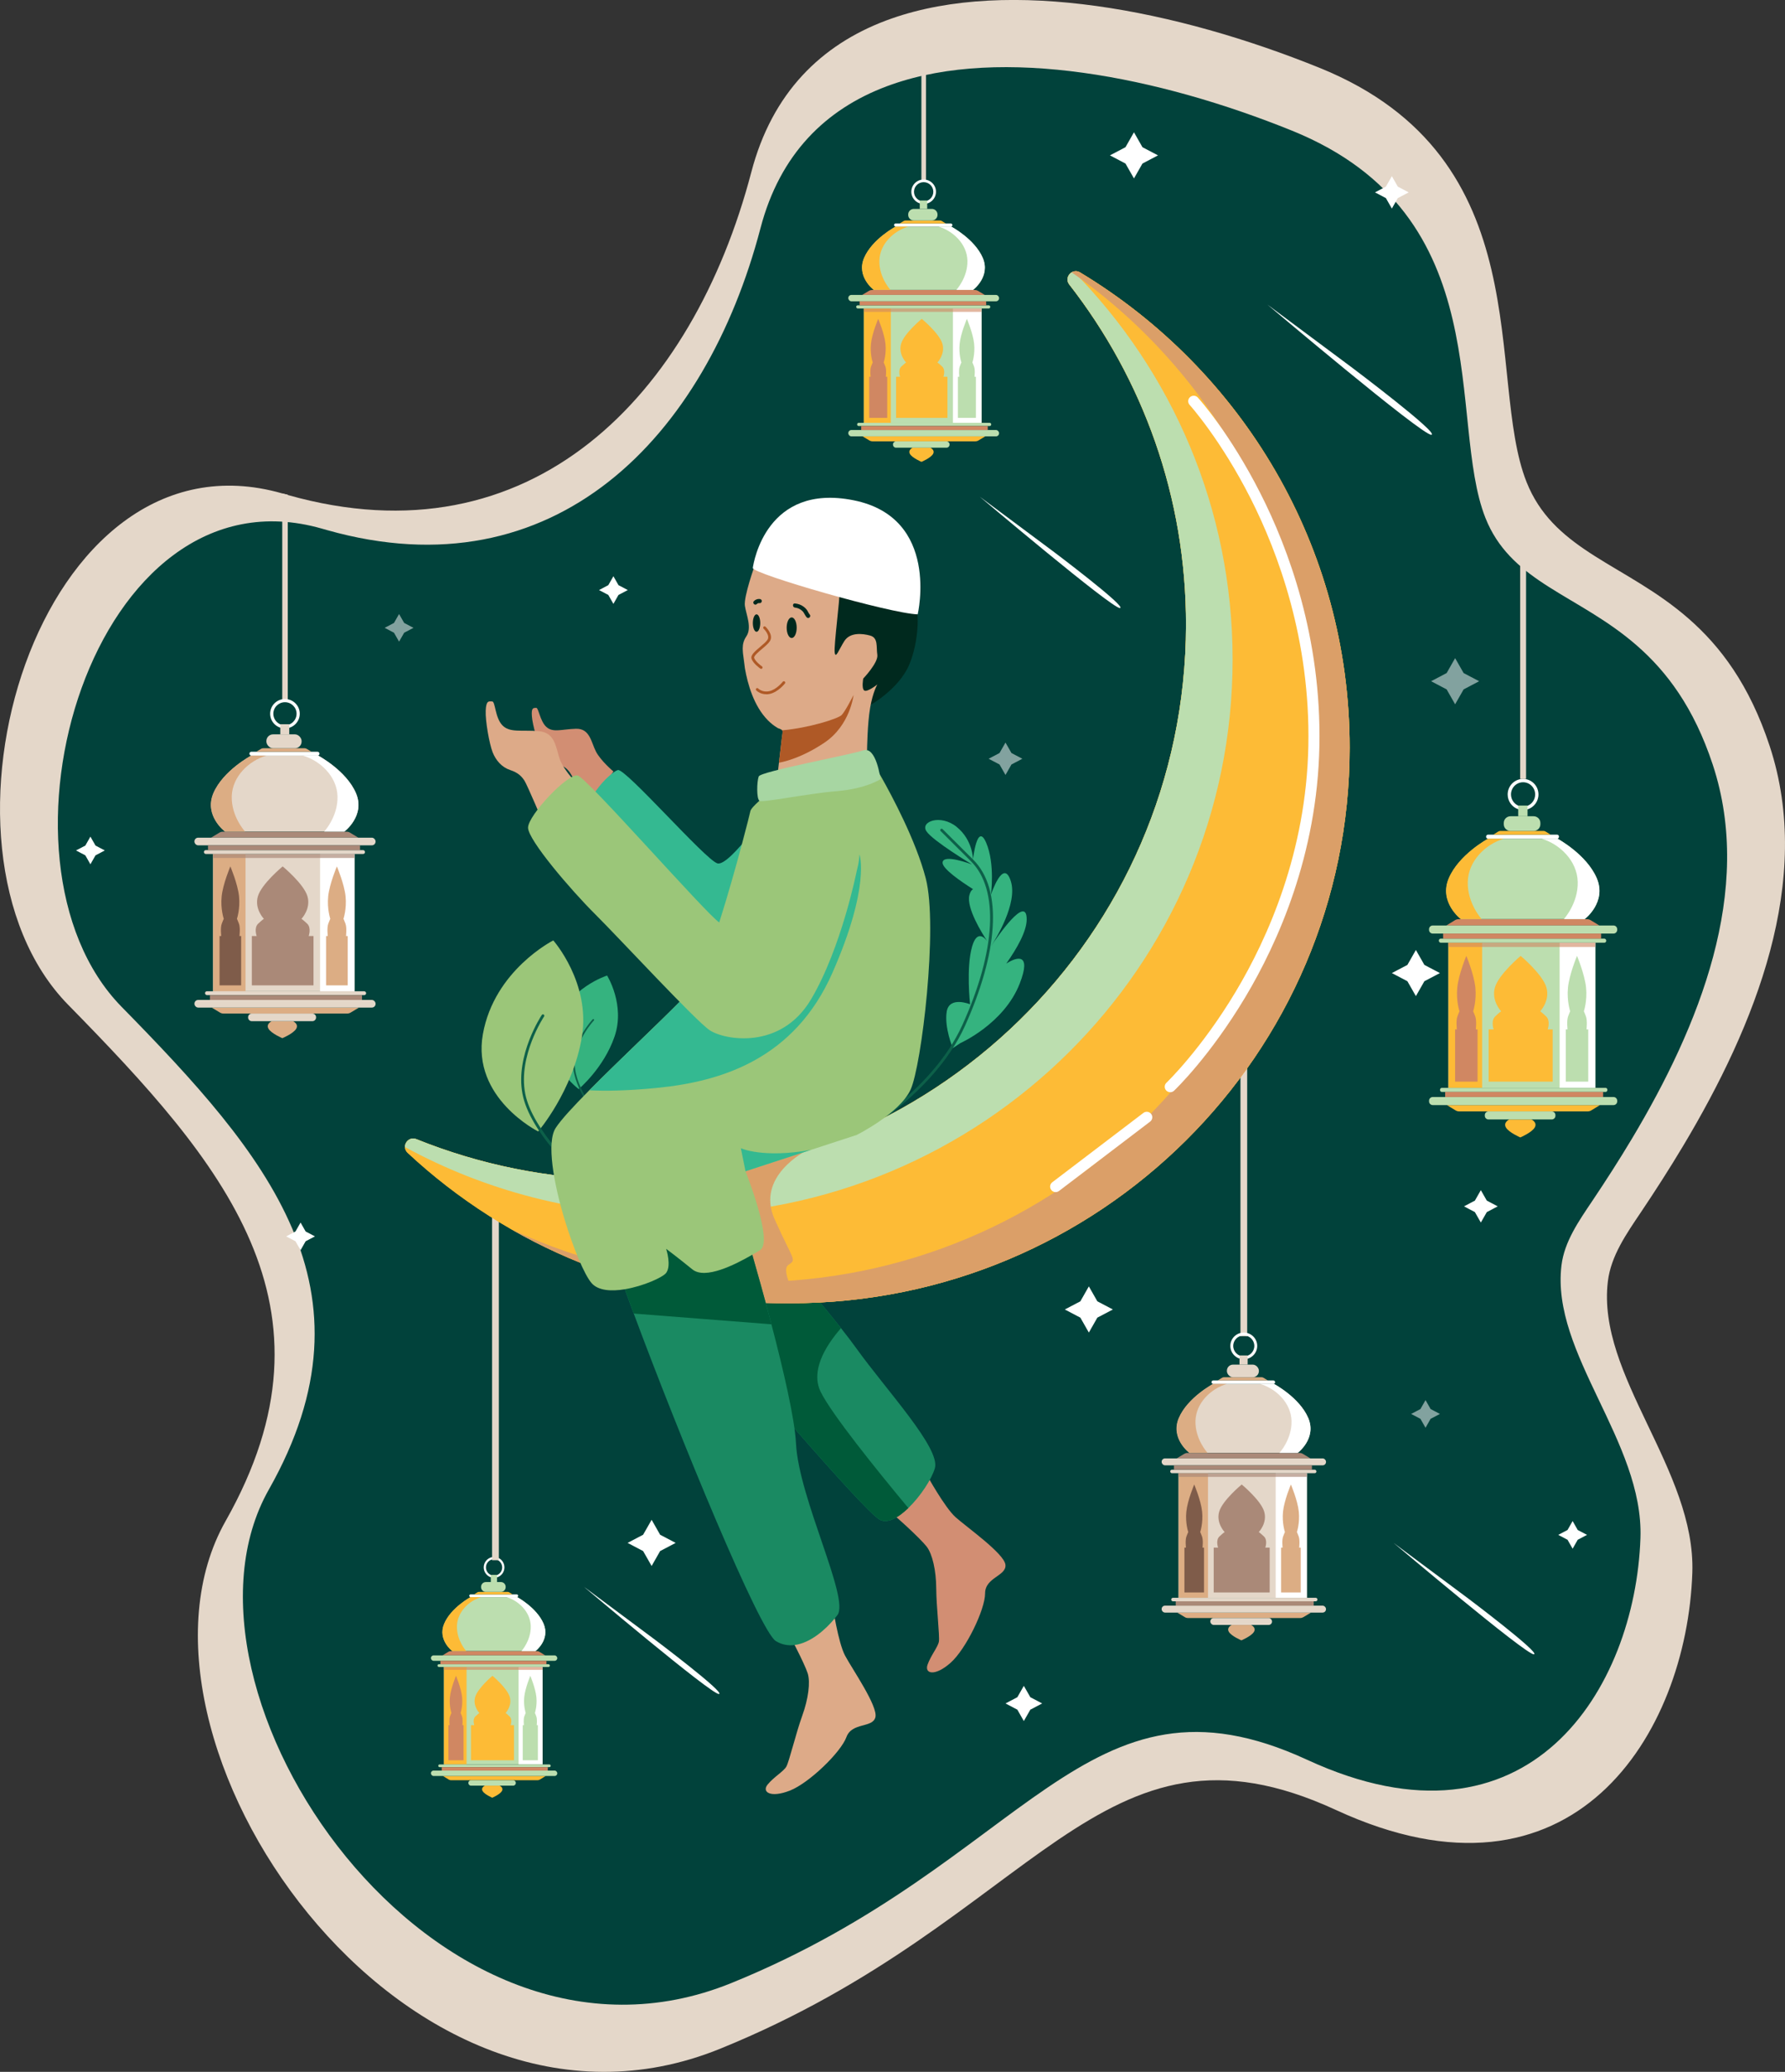 <?xml version="1.0" encoding="UTF-8"?>
<svg id="Layer_2" data-name="Layer 2" xmlns="http://www.w3.org/2000/svg" viewBox="0 0 805.13 934.21">
  <rect x="0" y="0" width="805.13" height="934.21" fill="#333333" stroke="none"/>
  <defs>
    <style>
      .cls-1 {
        fill: #da8;
      }

      .cls-1, .cls-2, .cls-3, .cls-4, .cls-5, .cls-6, .cls-7, .cls-8, .cls-9, .cls-10, .cls-11, .cls-12, .cls-13, .cls-14, .cls-15, .cls-16, .cls-17, .cls-18, .cls-19, .cls-20, .cls-21, .cls-22, .cls-23, .cls-24 {
        stroke-width: 0px;
      }

      .cls-2 {
        fill: #e4d7c9;
      }

      .cls-3 {
        opacity: .68;
      }

      .cls-3, .cls-13 {
        fill: #aa8978;
      }

      .cls-4 {
        fill: #db9f68;
      }

      .cls-5 {
        fill: #010101;
      }

      .cls-6 {
        fill: #9bc679;
      }

      .cls-7 {
        fill: #7f5c4a;
      }

      .cls-8 {
        fill: #af5926;
      }

      .cls-9 {
        fill: #34b991;
      }

      .cls-10 {
        fill: #00291e;
      }

      .cls-11 {
        fill: #01423b;
      }

      .cls-12 {
        fill: #d08762;
      }

      .cls-14 {
        fill: #fdbb36;
      }

      .cls-15 {
        fill: #005a39;
      }

      .cls-16 {
        fill: #dcad84;
      }

      .cls-17, .cls-23 {
        fill: #fff;
      }

      .cls-18 {
        fill: #0d6049;
      }

      .cls-19 {
        fill: #35b37f;
      }

      .cls-20 {
        fill: #bcdeaf;
      }

      .cls-21 {
        fill: #d28e73;
      }

      .cls-22 {
        fill: #1a8a62;
      }

      .cls-23 {
        opacity: .51;
      }

      .cls-24 {
        fill: #a7d6a2;
      }

      .cls-25 {
        opacity: .61;
      }
    </style>
  </defs>
  <g id="Layer_1-2" data-name="Layer 1">
    <g>
      <path class="cls-2" d="M30.74,453.06c69.77,71.13,125.84,135.91,71.02,232.79-54.82,96.89,79.91,296.06,223.1,237.92,143.19-58.14,170.6-157.11,277.75-107.63,107.15,49.48,158.23-34.5,160.72-106.95,1.59-46.47-43.22-88.88-38.1-131.39,1.38-11.53,8.4-21.51,14.89-31.17,6.41-9.54,12.9-19.63,19.18-30.13,32.33-54.12,58.91-119.48,38.91-180.14-18.28-55.41-52.61-68.92-79.01-85.71-.84-.53-1.67-1.07-2.49-1.61-12.1-7.98-22.31-16.99-28.14-31.66-18.69-47.01,7.56-145.98-93.4-186.8-64.26-25.98-139.76-40.94-193.03-22.22-.83.29-1.67.59-2.49.9-29.19,10.99-51.36,32.47-60.76,68.33-26.44,100.87-99.26,176.69-209.1,145.6-.62-.17-1.25-.35-1.88-.54-.21-.06-.41-.12-.61-.17C16.83,190.89-38.9,382.06,30.74,453.06Z"/>
      <path class="cls-11" d="M54.84,453.97c65.25,66.52,117.68,127.1,66.41,217.7-51.27,90.61,74.73,276.87,208.64,222.49,133.91-54.37,159.54-146.93,259.74-100.65,100.2,46.28,147.97-32.26,150.3-100.01,1.49-43.46-40.42-83.12-35.63-122.87,1.29-10.78,7.86-20.11,13.93-29.15,5.99-8.93,12.06-18.35,17.94-28.18,30.24-50.61,55.09-111.74,36.39-168.46-17.09-51.82-49.2-64.46-73.89-80.16-.79-.5-1.56-1-2.33-1.5-11.32-7.46-20.86-15.88-26.31-29.6-17.48-43.96,7.07-136.51-87.34-174.69-60.09-24.3-130.71-38.29-180.51-20.78-.78.27-1.56.56-2.33.84-27.3,10.27-48.03,30.36-56.82,63.9-24.72,94.33-92.83,165.23-195.54,136.16-.58-.16-1.17-.33-1.76-.5-.19-.06-.38-.11-.57-.16C41.83,208.79-10.29,387.57,54.84,453.97Z"/>
      <g>
        <path class="cls-2" d="M559.51,443.92v158.57h3.04v-157.6c-.76-.24-1.53-.48-2.29-.73-.25-.08-.5-.16-.74-.24Z"/>
        <g>
          <rect class="cls-2" x="531.59" y="664.26" width="57.88" height="56.19" transform="translate(1121.07 1384.72) rotate(180)"/>
          <rect class="cls-17" x="575.4" y="664.26" width="14.07" height="56.19" transform="translate(1164.87 1384.72) rotate(180)"/>
          <rect class="cls-16" x="531.59" y="664.26" width="13.28" height="56.19"/>
          <path class="cls-17" d="M561.01,600.86c3.35,0,6.06,2.69,6.06,6.02s-2.71,6.02-6.06,6.02-6.06-2.69-6.06-6.02,2.71-6.02,6.06-6.02ZM561.01,611.6c2.63,0,4.76-2.11,4.76-4.72s-2.13-4.72-4.76-4.72-4.76,2.11-4.76,4.72,2.13,4.72,4.76,4.72Z"/>
          <path class="cls-2" d="M536.55,655.11h48.76s8.72-6.49,4.76-15.75-15.46-15.35-15.46-15.35h-27.35s-11.5,6.1-15.46,15.35,4.76,15.75,4.76,15.75Z"/>
          <rect class="cls-17" x="546.46" y="622.44" width="28.68" height="1.57" rx=".76" ry=".76" transform="translate(1121.6 1246.46) rotate(-180)"/>
          <rect class="cls-2" x="527.83" y="662.69" width="65.94" height="1.57" rx=".76" ry=".76" transform="translate(1121.6 1326.96) rotate(180)"/>
          <path class="cls-16" d="M551.25,621.23c.25-.15.53-.23.82-.23h16.98c.29,0,.57.08.82.23l2.02,1.22h-22.66l2.02-1.22Z"/>
          <path class="cls-13" d="M534.17,655.54c.42-.25.9-.39,1.39-.39h50.69c.49,0,.97.13,1.39.39l3.41,2.05h-60.3l3.41-2.05Z"/>
          <rect class="cls-2" x="553.4" y="615.31" width="14.42" height="5.69" rx="2.75" ry="2.75" transform="translate(1121.22 1236.31) rotate(180)"/>
          <rect class="cls-2" x="559.1" y="611.17" width="3.67" height="4.13" transform="translate(1121.86 1226.48) rotate(180)"/>
          <path class="cls-17" d="M577.09,655.11h8.23s8.72-6.49,4.76-15.75-15.46-15.35-15.46-15.35h-6.24c7.04,2.07,13.97,8.46,14.17,16.73.2,8.27-5.45,14.37-5.45,14.37Z"/>
          <path class="cls-16" d="M544.68,655.11h-8.23s-8.72-6.49-4.76-15.75c3.96-9.25,15.46-15.35,15.46-15.35h6.24c-7.04,2.07-13.97,8.46-14.17,16.73-.2,8.27,5.45,14.37,5.45,14.37Z"/>
          <rect class="cls-2" x="523.96" y="657.6" width="74.13" height="3.12" rx="1.51" ry="1.51" transform="translate(1122.06 1318.32) rotate(180)"/>
          <path class="cls-13" d="M572.69,718.04h-25.24v-20.21h1.97s-1.2-3.35.63-5.05c1.83-1.71,2.32-1.97,2.32-1.97,0,0-3.94-4.07-2.46-9.18s10.16-12.27,10.16-12.27c0,0,8.68,7.15,10.16,12.27,1.48,5.12-2.46,9.18-2.46,9.18,0,0,.49.26,2.32,1.97,1.83,1.71.63,5.05.63,5.05h1.97v20.21Z"/>
          <path class="cls-7" d="M543.08,718.04h-8.84v-20.21h.69s-.42-3.35.22-5.05c.64-1.71.81-1.97.81-1.97,0,0-1.38-4.07-.86-9.18.52-5.12,3.56-12.27,3.56-12.27,0,0,3.04,7.15,3.56,12.27s-.86,9.18-.86,9.18c0,0,.17.26.81,1.97.64,1.71.22,5.05.22,5.05h.69v20.21Z"/>
          <path class="cls-16" d="M586.69,718.04h-8.84v-20.21h.69s-.42-3.35.22-5.05c.64-1.71.81-1.97.81-1.97,0,0-1.38-4.07-.86-9.18.52-5.12,3.56-12.27,3.56-12.27,0,0,3.04,7.15,3.56,12.27s-.86,9.18-.86,9.18c0,0,.17.26.81,1.97.64,1.71.22,5.05.22,5.05h.69v20.21Z"/>
          <rect class="cls-13" x="529.51" y="660.72" width="62.24" height="1.97" transform="translate(1121.27 1323.41) rotate(180)"/>
          <path class="cls-2" d="M529.05,720.46h64.42c.42,0,.76.34.76.76v.05c0,.42-.34.76-.76.76h-64.42c-.42,0-.76-.34-.76-.76v-.05c0-.42.34-.76.76-.76Z"/>
          <path class="cls-16" d="M587.89,729.18c-.42.25-.9.39-1.39.39h-50.69c-.49,0-.97-.13-1.39-.39l-3.41-2.05h60.3l-3.41,2.05Z"/>
          <rect class="cls-2" x="523.96" y="724" width="74.13" height="3.12" rx="1.51" ry="1.51"/>
          <rect class="cls-13" x="530.31" y="722.03" width="62.24" height="1.97"/>
          <path class="cls-16" d="M555.58,732.69h8.72s2.44,1.12,1.32,3.08-5.68,3.87-5.68,3.87c0,0-4.56-1.9-5.68-3.87s1.32-3.08,1.32-3.08Z"/>
          <rect class="cls-2" x="545.93" y="729.56" width="27.82" height="3.12" rx="1.51" ry="1.51" transform="translate(1119.68 1462.25) rotate(180)"/>
          <rect class="cls-3" x="531.59" y="664.26" width="57.88" height="1.65" transform="translate(1121.07 1330.18) rotate(180)"/>
        </g>
      </g>
      <g>
        <g>
          <path class="cls-2" d="M222,702.12v.68h1.74v-.68c-.29-.05-.58-.08-.88-.08s-.58.03-.86.08Z"/>
          <g>
            <rect class="cls-20" x="200.23" y="751.64" width="44.5" height="43.95"/>
            <rect class="cls-17" x="233.91" y="751.64" width="10.82" height="43.95" transform="translate(478.64 1547.23) rotate(180)"/>
            <rect class="cls-14" x="200.23" y="751.64" width="10.21" height="43.95"/>
            <path class="cls-17" d="M222,702.12c.28-.05.56-.08.86-.08s.59.03.88.08c2.15.42,3.78,2.32,3.78,4.62,0,2.13-1.4,3.92-3.32,4.5-.43.13-.88.2-1.35.2-.51,0-1.01-.08-1.47-.24-1.85-.62-3.19-2.38-3.19-4.46,0-2.31,1.64-4.23,3.81-4.63ZM221.38,710.13c.45.2.95.32,1.47.32.47,0,.93-.1,1.35-.26,1.35-.54,2.31-1.88,2.31-3.44,0-2.04-1.64-3.7-3.66-3.7s-3.66,1.66-3.66,3.7c0,1.51.9,2.81,2.18,3.38Z"/>
            <path class="cls-20" d="M204.04,744.48h37.49s6.71-5.08,3.66-12.32-11.89-12.01-11.89-12.01h-21.03s-8.84,4.77-11.89,12.01c-3.05,7.24,3.66,12.32,3.66,12.32Z"/>
            <rect class="cls-17" x="211.66" y="718.93" width="22.05" height="1.23" rx=".59" ry=".59" transform="translate(445.37 1439.08) rotate(180)"/>
            <rect class="cls-20" x="197.34" y="750.41" width="50.69" height="1.23" rx=".6" ry=".6"/>
            <path class="cls-14" d="M215.35,717.98c.19-.12.41-.18.63-.18h13.06c.22,0,.44.06.63.18l1.55.95h-17.42l1.55-.95Z"/>
            <path class="cls-12" d="M202.22,744.82c.32-.2.69-.3,1.07-.3h38.97c.38,0,.75.1,1.07.3l2.62,1.61h-46.36l2.62-1.61Z"/>
            <path class="cls-20" d="M219.16,713.35h6.75c1.2,0,2.17.96,2.17,2.15v.15c0,1.19-.97,2.15-2.17,2.15h-6.75c-1.2,0-2.17-.96-2.17-2.15v-.15c0-1.19.97-2.15,2.17-2.15Z"/>
            <rect class="cls-20" x="221.38" y="710.11" width="2.82" height="3.23"/>
            <path class="cls-17" d="M235.21,744.48h6.32s6.71-5.08,3.66-12.32-11.89-12.01-11.89-12.01h-4.8c5.41,1.62,10.74,6.62,10.9,13.09.15,6.47-4.19,11.24-4.19,11.24Z"/>
            <path class="cls-14" d="M210.29,744.48h-6.32s-6.71-5.08-3.66-12.32c3.05-7.24,11.89-12.01,11.89-12.01h4.8c-5.41,1.62-10.74,6.62-10.9,13.09-.15,6.47,4.19,11.24,4.19,11.24Z"/>
            <rect class="cls-20" x="194.37" y="746.43" width="56.99" height="2.44" rx="1.19" ry="1.19"/>
            <path class="cls-14" d="M231.83,793.7h-19.4v-15.81h1.51s-.92-2.62.49-3.95c1.41-1.33,1.78-1.54,1.78-1.54,0,0-3.03-3.18-1.89-7.18,1.14-4,7.81-9.6,7.81-9.6,0,0,6.68,5.59,7.81,9.6s-1.89,7.18-1.89,7.18c0,0,.38.21,1.78,1.54,1.41,1.33.49,3.95.49,3.95h1.51v15.81Z"/>
            <path class="cls-12" d="M209.07,793.7h-6.8v-15.81h.53s-.32-2.62.17-3.95c.49-1.33.63-1.54.63-1.54,0,0-1.06-3.18-.66-7.18.4-4,2.74-9.6,2.74-9.6,0,0,2.34,5.59,2.74,9.6.4,4-.66,7.18-.66,7.18,0,0,.13.21.63,1.54.49,1.33.17,3.95.17,3.95h.53v15.81Z"/>
            <path class="cls-20" d="M242.59,793.7h-6.8v-15.81h.53s-.32-2.62.17-3.95c.49-1.33.63-1.54.63-1.54,0,0-1.06-3.18-.66-7.18s2.74-9.6,2.74-9.6c0,0,2.34,5.59,2.74,9.6s-.66,7.18-.66,7.18c0,0,.13.21.63,1.54.49,1.33.17,3.95.17,3.95h.53v15.81Z"/>
            <rect class="cls-12" x="198.63" y="748.87" width="47.85" height="1.54"/>
            <path class="cls-20" d="M247.79,796.82h-49.5c-.33,0-.6-.27-.6-.59v-.04c0-.33.27-.6.6-.6h49.5c.33,0,.6.27.6.6v.04c0,.33-.27.59-.6.59Z"/>
            <path class="cls-14" d="M243.51,802.41c-.32.2-.69.3-1.07.3h-38.97c-.38,0-.75-.1-1.07-.3l-2.62-1.61h46.36l-2.62,1.61Z"/>
            <rect class="cls-20" x="194.37" y="798.36" width="56.99" height="2.44" rx="1.19" ry="1.19"/>
            <rect class="cls-12" x="199.24" y="796.82" width="47.85" height="1.54"/>
            <path class="cls-14" d="M218.67,805.16h6.71s1.88.87,1.02,2.41c-.86,1.54-4.37,3.03-4.37,3.03,0,0-3.5-1.49-4.37-3.03-.86-1.54,1.02-2.41,1.02-2.41Z"/>
            <path class="cls-20" d="M212.45,805.16h19.01c.66,0,1.19-.53,1.19-1.18v-.08c0-.65-.53-1.18-1.19-1.18h-19.01c-.66,0-1.19.53-1.19,1.18v.08c0,.65.53,1.18,1.19,1.18Z"/>
            <g class="cls-25">
              <rect class="cls-12" x="200.23" y="751.64" width="44.5" height="1.29"/>
            </g>
          </g>
        </g>
        <path class="cls-2" d="M221.96,538.49v165.02h3.04v-164.01c-.76-.25-1.53-.5-2.29-.76-.25-.09-.5-.17-.74-.25Z"/>
      </g>
      <g>
        <path class="cls-21" d="M417.92,664.81s8.12,14.83,13.08,19.29c4.96,4.45,21.96,16.39,22.51,21.46.54,5.07-9.19,5.65-9.18,12.89.02,7.24-8.62,25.2-15.63,31.37-7.01,6.17-11.78,4.94-10.32.79,1.45-4.15,4.69-7.96,5.11-10.42.42-2.46-1.15-15.72-1.2-23.94-.05-8.22-1.74-15.51-4.3-18.86-2.56-3.35-15.23-15.21-19.55-17.92s15.93-17.98,19.47-14.66Z"/>
        <path class="cls-22" d="M315.37,593.81c16.16,19.36,73.87,87.18,81.43,91.42,3.42,1.93,8.33-.83,12.91-5.25,5.51-5.32,10.55-13.06,11.97-17.97,2.6-9-21.83-35.11-35.38-53.99-1.92-2.68-4.3-5.79-6.96-9.15-16.12-20.36-42.75-50.08-42.75-50.08,0,0-23.76-5.38-32.66-4.81-8.9.56-4.72,30.48,11.44,49.84Z"/>
        <path class="cls-15" d="M315.37,593.81c16.16,19.36,73.87,87.18,81.43,91.42,3.42,1.93,8.33-.83,12.91-5.25-14.62-17.57-34.69-42.49-39.55-52.41-4.48-9.15,1.62-20.05,9.18-28.71-16.12-20.36-42.75-50.08-42.75-50.08,0,0-23.76-5.38-32.66-4.81-8.9.56-4.72,30.48,11.44,49.84Z"/>
        <g>
          <path class="cls-19" d="M261.03,491.06s-16.6-12.05-10.58-28.91c6.02-16.86,23.38-22.27,23.38-22.27,0,0,8.27,13.19,3.37,27.49-4.9,14.3-16.17,23.69-16.17,23.69Z"/>
          <path class="cls-18" d="M270.75,505.26s-.02.02-.04.04c-.16.13-.4.11-.53-.06-.47-.57-11.45-14.22-11.69-25.06-.24-10.87,8.75-20.48,8.84-20.57.14-.15.38-.16.54-.02.15.14.16.38.02.53-.09.09-8.87,9.49-8.63,20.04.23,10.58,11.41,24.46,11.52,24.6.12.15.11.36-.02.49Z"/>
          <path class="cls-19" d="M431.51,372.87c7.35,5.89,7.37,14.65,7.37,14.65,0,0,1.85-17.07,5.94-7.52,4.08,9.55,2.14,23.48,2.14,23.48,0,0,5.63-17.13,9.02-6,3,9.85-6.6,25.53-8.84,29,2.68-4.02,16.08-23.59,15.95-11.8-.06,5.28-4.24,12.76-9.22,19.82,5.01-3.24,11.47-4.8,6.06,9.04-7.07,18.08-26.78,26.82-26.78,26.82l-3.38,2.24s-3.93-9.37-2.74-16.49c1.19-7.11,10.52-3.28,10.52-3.28,0,0-1.85-16.61.94-26.1,2.17-7.39,5.48-4.13,6.83-2.32-2.21-3.34-9.59-15.06-8.06-20.83.4-1.52.99-2.31,1.65-2.64-5.75-3.64-13.87-9.27-13.76-11.98.16-4.2,13.29.83,13.29.83,0,0-17.62-10.58-20.56-14.95-2.94-4.36,6.28-7.89,13.63-2Z"/>
          <path class="cls-18" d="M382.73,514.23c.18.26.53.35.81.2.37-.2,37.38-20.13,51.72-51.85,7.33-16.2,11.64-31.49,12.48-44.22.9-13.69-2.08-24.06-8.86-30.82l-13.72-13.68c-.24-.24-.64-.24-.88,0-.24.24-.25.63,0,.87l13.72,13.68c12.7,12.66,11.26,40.21-3.88,73.67-14.17,31.34-50.81,51.07-51.18,51.27-.3.16-.42.54-.26.84,0,.02.02.04.03.05Z"/>
          <path class="cls-6" d="M242.74,510.18s-30.09-15.04-24.93-43.9c5.16-28.86,31.75-42.24,31.75-42.24,0,0,16.95,19.12,12.9,43.53s-19.72,42.61-19.72,42.61Z"/>
          <path class="cls-18" d="M262.29,530.52s-.03.05-.05.07c-.23.25-.62.28-.88.05-.91-.8-22.36-19.92-25.69-37.37-3.33-17.5,8.59-35.44,8.71-35.62.19-.28.58-.36.86-.17.29.19.36.57.17.86-.12.17-11.76,17.7-8.52,34.7,3.25,17.04,25.07,36.49,25.29,36.68.24.21.27.55.1.8Z"/>
        </g>
        <g>
          <path class="cls-14" d="M187.83,513.67c-3.85-1.55-7,3.32-3.97,6.15,45.13,42.06,105.85,67.82,172.62,67.82,139.34,0,252.28-112.15,252.28-250.5,0-90.84-48.69-170.38-121.58-214.3-3.53-2.13-7.41,2.21-4.88,5.45,33.1,42.47,52.76,95.79,52.65,153.67-.27,139.84-114.95,251.87-255.77,249.98-32.28-.43-63.09-6.89-91.35-18.28Z"/>
          <path class="cls-14" d="M182.66,517.21c.01.91.37,1.84,1.2,2.61,45.13,42.06,105.84,67.82,172.62,67.82,139.34,0,252.29-112.16,252.29-250.5,0-90.84-48.7-170.38-121.59-214.3-1-.61-2.03-.69-2.93-.42-2.28.66-3.76,3.55-1.95,5.87,33.1,42.46,52.76,95.79,52.65,153.67-.28,139.84-114.95,251.88-255.78,249.97-32.27-.43-63.09-6.88-91.35-18.28-2.8-1.12-5.22,1.14-5.17,3.54Z"/>
          <path class="cls-20" d="M182.66,517.21c35.93,19.55,77.17,30.66,121.03,30.66,139.34,0,252.28-112.15,252.28-250.5,0-68.07-27.34-129.8-71.72-174.95-2.28.66-3.76,3.55-1.95,5.87,33.1,42.46,52.76,95.79,52.65,153.67-.28,139.84-114.95,251.88-255.78,249.97-32.27-.43-63.09-6.88-91.35-18.28-2.8-1.12-5.22,1.14-5.17,3.54Z"/>
          <path class="cls-4" d="M230.64,554.3c37.04,21.21,80.02,33.35,125.84,33.35,139.34,0,252.28-112.15,252.28-250.5,0-90.84-48.7-170.38-121.58-214.3-1.34-.8-2.72-.69-3.79-.05,64.74,45.34,107.02,120.18,107.02,204.82,0,138.34-112.95,250.5-252.28,250.5-38.45,0-74.88-8.54-107.5-23.82Z"/>
          <g>
            <path class="cls-17" d="M527.85,492.49c.62,0,1.24-.23,1.72-.69.65-.62,16.16-15.49,32.11-42.15,14.72-24.6,32.47-64.21,33.44-113.23.97-48.99-13.96-89.09-26.67-114.09-13.77-27.12-27.59-42.45-28.17-43.08-.92-1.01-2.5-1.09-3.52-.18-1.02.92-1.1,2.48-.18,3.49.14.15,14.03,15.58,27.5,42.15,12.41,24.48,27.01,63.71,26.05,111.61-.95,47.94-18.33,86.72-32.74,110.8-15.61,26.09-31.12,40.95-31.27,41.1-.99.94-1.03,2.51-.08,3.5.49.51,1.14.76,1.8.76Z"/>
            <path class="cls-17" d="M476.15,537.53c.53,0,1.06-.17,1.51-.51l41.11-31.28c1.09-.83,1.3-2.38.46-3.47-.84-1.08-2.4-1.29-3.49-.46l-41.11,31.28c-1.09.83-1.3,2.38-.46,3.47.49.64,1.23.97,1.98.97Z"/>
          </g>
        </g>
        <path class="cls-4" d="M363.71,518.84s-23.03,11.46-14.33,30.88c8.7,19.41,10.06,17.97,6.18,20.67-3.87,2.71,5.05,17.22,5.05,17.22l-16.9.03-23.94-58.13,43.94-10.67Z"/>
        <g>
          <path class="cls-1" d="M375.54,723.91s2.49,16.7,5.61,22.58c3.11,5.88,14.95,22.89,13.7,27.83-1.25,4.95-10.59,2.16-13.08,8.97-2.49,6.8-16.82,20.72-25.54,24.12-8.72,3.4-12.77.62-9.97-2.78,2.8-3.4,7.16-5.88,8.41-8.04s4.36-15.15,7.16-22.89c2.8-7.73,3.74-15.15,2.49-19.17-1.25-4.02-9.03-19.48-12.15-23.5s21.18-11.44,23.36-7.11Z"/>
          <path class="cls-22" d="M271.2,548.24c.58,4.18,4.63,16.53,10.62,33.09.98,2.7,2.01,5.51,3.08,8.42.31.84.62,1.69.95,2.54,20.71,55.74,56.77,143.26,64.13,147.7,2.75,1.66,5.61,2.12,8.45,1.75,7.04-.9,13.86-6.85,18.11-12.01.42-.51.82-1.01,1.19-1.5,5.61-7.42-17.44-52.57-18.69-77.32-.56-11.14-5.66-33.05-11.09-53.79-.22-.84-.44-1.68-.66-2.52-2.8-10.6-5.65-20.75-7.97-28.84-3.02-10.51-5.15-17.53-5.15-17.53-10.28-12.2-65.46-17.94-62.97,0Z"/>
          <path class="cls-15" d="M271.2,548.24c.58,4.18,4.63,16.53,10.62,33.09.98,2.7,2.01,5.51,3.08,8.42.31.84.62,1.69.95,2.54,19.76,1.51,44.65,3.46,61.34,4.78.26.02.51.04.76.06-.22-.84-.44-1.68-.66-2.52-2.8-10.6-5.65-20.75-7.97-28.84-3.02-10.51-5.15-17.53-5.15-17.53-10.28-12.2-65.46-17.94-62.97,0Z"/>
          <path class="cls-10" d="M392.71,317.84s12.58-7.12,17.25-17.79c4.67-10.67,4.52-24.59,3.11-26.13-1.4-1.55-34.52-6.08-34.52-6.08,0,0-19.85,12.99-16.99,28.24,2.87,15.26,31.15,21.76,31.15,21.76Z"/>
          <path class="cls-21" d="M276.68,347.86s-5.73-4.82-7.88-8.99-2.71-10.46-9.03-10.27c-6.33.19-10.31,1.88-13.29-.79-2.98-2.66-3.52-8.78-4.67-8.65s-2.2-.28-1.91,3.75,2.78,12.57,4.3,15.58c1.52,3.01,3.96,5.38,7.05,6.09,3.09.71,4.4,1.97,5.57,3.43s8.83,15.77,8.83,15.77l11.03-15.91Z"/>
          <path class="cls-9" d="M349.38,361.23s-20.25,29.91-25.85,28.05c-5.61-1.86-41.43-42.99-44.85-42.06-3.43.93-17.9,14.95-12.85,24.33,5.06,9.38,49.26,65.36,61.26,57.94,12.01-7.42,22.29-68.26,22.29-68.26Z"/>
          <path class="cls-1" d="M261.23,354.43s-6.44-6.39-8.51-11.55-1.87-12.58-9.76-13.2c-7.89-.62-13.08.82-16.4-2.68-3.32-3.51-3.11-10.72-4.57-10.72s-2.7-.62-2.91,4.12c-.21,4.74,1.66,15.05,3.11,18.76,1.45,3.71,4.15,6.8,7.89,8.04,3.74,1.24,5.19,2.89,6.44,4.74,1.25,1.86,8.72,19.59,8.72,19.59l15.99-17.11Z"/>
          <path class="cls-6" d="M254.62,549.71c3.96,13.19,9.02,25.17,12.21,28.84,2.98,3.44,8.91,3.79,14.98,2.78,8.46-1.4,17.21-5.42,18.66-7.37,2.44-3.29.1-10.56,0-10.86.15.1,5.08,3.79,11.83,9.27,5.81,4.72,19.26-2.14,27-6.59,1.38-.79,2.58-1.51,3.52-2.07,6.23-3.71-6.57-35.59-6.57-35.59l12.41-4.05,17.1-5.58,20.66-6.74s19.32-9.64,24.3-20.42c4.98-10.78,12.46-73.61,6.85-95.26-4.42-17.05-15.45-37.55-19.93-45.49-.34-.59-.63-1.11-.89-1.55-.68-1.18-1.07-1.82-1.07-1.82l-41.03,4.33s-7.33,5.24-12.13,9.52c-2.2,1.97-3.87,3.74-4.07,4.71-.17.87-1.62,6.7-3.81,14.87-2.65,9.89-6.37,23.21-10.24,35.32-1.47,4.62-2.96,9.06-4.41,13.06-1.35,3.7-2.66,7.02-3.91,9.78-1.37,3.04-2.65,5.38-3.79,6.76-1.25,1.5-3.23,3.61-5.76,6.17-9.8,9.95-27.62,26.62-40.73,39.88-7.17,7.24-12.92,13.47-15.19,17.04-4.14,6.5-.92,24.7,3.99,41.05Z"/>
          <path class="cls-9" d="M265.83,491.62c6.45.34,16.42.32,30.71-1.1,29.07-2.89,61.88-13.09,79.01-52.06,17.13-38.97,12.13-53.19,12.13-53.19,0,0-16.39,23.61-41.73,46.7-11.35,10.34-21.78,10.18-29.84,6.85-1.37,3.04-2.65,5.38-3.8,6.76-6.08,7.33-30.01,29.38-46.48,46.05Z"/>
          <path class="cls-6" d="M386.44,392.68s-6.85,34.64-20.56,57.83c-13.7,23.2-39.25,18.43-45.79,14.01s-40.8-41.53-51.7-52.36-30.21-33.4-30.21-38.97,18.07-24.74,22.43-23.5,57.57,62.03,63.83,66.27,14.91-8.75,17.12-14.63c2.21-5.88,4.71-22.58,12.18-28.76s40.69-9.11,32.7,20.1Z"/>
          <path class="cls-9" d="M334.16,517.73l2.11,10.39,29.52-9.63c-21.84,3.89-31.62-.76-31.62-.76Z"/>
          <path class="cls-1" d="M335,292.34s0,.07,0,.13c0,.78.06,1.58.16,2.44.19,1.73.53,3.66.77,5.91.02.16.04.32.06.5,1.25,7.19,4.05,17.07,10.35,23.45,1.34,1.36,2.85,2.57,4.53,3.54.02.01.06.03.09.05.54.16,1.01.35,1.36.56.19.11.34.24.45.37h0s.01.02.02.02c.19.22.27.48.22.77-.08.48-.23,1.65-.42,3.21-.34,2.8-.82,6.88-1.24,10.6h0c-.55,4.85-1.03,9.08-1.03,9.08l40.77-14.76s.14-11.88,1.39-19.08c1.25-7.19,3.24-10.49,3.24-10.49,0,0-4.7,3.71-5.94,2.68s-.41-5.36-.41-5.36c0,0,6.9-7.21,6.35-10.72-.54-3.51.5-7.63-3.24-8.66-3.74-1.03-9.14-1.44-11.63,2.47-2.49,3.92-3.94,8.25-4.36,5.15-.42-3.09,2.49-25.15,2.07-26.39-.41-1.24-38-13.2-38-13.2,0,0-5.19,14.44-4.57,18.56.62,4.13,3.3,9.9.62,13.82-1.18,1.74-1.59,3.44-1.61,5.33Z"/>
          <path class="cls-8" d="M352.32,328.93c.19.11.34.24.45.37h0s.01.02.02.02c.19.22.27.48.22.77-.08.48-.23,1.65-.42,3.21-.34,2.8-.82,6.88-1.24,10.6.27-.04,9.11-1.35,20.56-9.06,11.62-7.84,13.08-21.44,13.08-21.44,0,0-3.74,7.42-5.4,9.05-1.66,1.63-14.73,5.8-26.75,6.85.12-.09.01-.22-.52-.36Z"/>
          <g>
            <path class="cls-17" d="M335,292.34s0,.08,0,.13c0-.04,0-.09,0-.13Z"/>
            <path class="cls-5" d="M335,292.34s0,.04,0,.06c0-.02,0-.04,0-.06h0ZM335,292.4s0,.05,0,.07c0-.02,0-.05,0-.07h0Z"/>
          </g>
          <g>
            <path class="cls-17" d="M335.16,294.91c-.1-1.22-.14-2.08-.16-2.44,0,.78.06,1.58.16,2.44Z"/>
            <path class="cls-5" d="M335,292.47c.01.37.05,1.22.16,2.44-.1-.86-.16-1.67-.16-2.44h0Z"/>
          </g>
          <path class="cls-10" d="M354.83,283.04c0,2.56,1.01,4.64,2.26,4.64s2.26-2.08,2.26-4.64-1.01-4.64-2.26-4.64-2.26,2.08-2.26,4.64Z"/>
          <ellipse class="cls-10" cx="341.24" cy="280.94" rx="1.67" ry="3.93"/>
          <g>
            <path class="cls-8" d="M343.33,301.6c.2,0,.39-.09.51-.27.2-.28.13-.67-.16-.86-.82-.57-3.06-2.37-3.52-3.85-.25-.81,2.05-2.76,3.57-4.04,1.47-1.24,2.85-2.41,3.53-3.49,1.81-2.87-1.81-6.35-1.97-6.5-.25-.24-.64-.23-.88.02-.24.25-.23.64.02.87.03.03,3.04,2.93,1.77,4.95-.58.92-1.95,2.08-3.28,3.2-2.38,2.02-4.44,3.76-3.95,5.35.68,2.19,3.87,4.41,4,4.5.11.07.23.11.35.11Z"/>
            <path class="cls-8" d="M345.62,313.06c.51,0,1.06-.05,1.64-.18,3.7-.81,6.68-4.55,6.8-4.71.21-.27.16-.66-.11-.87-.27-.21-.66-.16-.87.1-.03.04-2.84,3.55-6.09,4.26-3.14.69-4.97-1.19-4.99-1.21-.24-.25-.63-.26-.88-.03-.25.23-.26.63-.03.87.08.08,1.71,1.75,4.52,1.75Z"/>
          </g>
          <g>
            <path class="cls-10" d="M363.88,278.39c-.8-.85-1.09-2-1.93-2.84-.91-.9-2.11-1.46-3.38-1.59-1.18-.12-1.2-1.98,0-1.86,1.47.15,2.82.62,3.99,1.52.5.38.94.81,1.33,1.31.51.66.76,1.54,1.32,2.14.82.88-.5,2.19-1.32,1.31h0Z"/>
            <path class="cls-10" d="M342.68,271.95c-.52-.07-.94.03-1.32.42-.83.86-2.15-.45-1.32-1.31.67-.7,1.67-1.09,2.64-.97.5.06.93.38.93.93,0,.45-.43.99-.93.93h0Z"/>
          </g>
          <path class="cls-17" d="M413.93,277.01s10.3-43.61-28.95-51.44c-39.25-7.83-45.05,27.94-45.43,30.51-.38,2.58,62.2,20.62,74.37,20.93Z"/>
          <path class="cls-24" d="M397.14,351.34s-1.84-15.05-7.81-12.99c-5.97,2.06-46.26,9.48-47.11,11.75s-1.05,10,.33,10.98c1.38.98,21.63-3.26,34.84-4.34,13.22-1.07,19.74-5.4,19.74-5.4Z"/>
        </g>
      </g>
      <g>
        <path class="cls-2" d="M127.31,222.49v93.77h2.49v-93.2c-.62-.14-1.25-.28-1.88-.43-.21-.05-.41-.09-.61-.14Z"/>
        <g>
          <rect class="cls-2" x="96.12" y="385.06" width="63.78" height="61.91" transform="translate(256.01 832.03) rotate(180)"/>
          <rect class="cls-17" x="144.39" y="385.06" width="15.51" height="61.91" transform="translate(304.28 832.03) rotate(180)"/>
          <rect class="cls-16" x="96.12" y="385.06" width="14.63" height="61.91"/>
          <path class="cls-17" d="M128.53,315.19c3.69,0,6.68,2.97,6.68,6.63s-2.99,6.63-6.68,6.63-6.68-2.97-6.68-6.63,2.99-6.63,6.68-6.63ZM128.53,327.03c2.89,0,5.24-2.33,5.24-5.2s-2.35-5.2-5.24-5.2-5.24,2.33-5.24,5.2,2.35,5.2,5.24,5.2Z"/>
          <path class="cls-2" d="M101.58,374.97h53.73s9.61-7.16,5.24-17.35c-4.37-10.19-17.04-16.92-17.04-16.92h-30.14s-12.67,6.72-17.04,16.92c-4.37,10.19,5.24,17.35,5.24,17.35Z"/>
          <rect class="cls-17" x="112.5" y="338.97" width="31.6" height="1.73" rx=".84" ry=".84" transform="translate(256.6 679.68) rotate(180)"/>
          <rect class="cls-2" x="91.97" y="383.32" width="72.66" height="1.73" rx=".84" ry=".84" transform="translate(256.6 768.38) rotate(180)"/>
          <path class="cls-16" d="M117.78,337.64c.27-.16.59-.25.91-.25h18.71c.32,0,.63.09.91.25l2.22,1.34h-24.97l2.22-1.34Z"/>
          <path class="cls-13" d="M98.96,375.45c.46-.28.99-.43,1.53-.43h55.86c.54,0,1.07.15,1.53.43l3.76,2.26h-66.44l3.76-2.26Z"/>
          <rect class="cls-2" x="120.14" y="331.11" width="15.89" height="6.27" rx="3.03" ry="3.03" transform="translate(256.18 668.5) rotate(180)"/>
          <rect class="cls-2" x="126.42" y="326.56" width="4.04" height="4.55" transform="translate(256.89 657.67) rotate(180)"/>
          <path class="cls-17" d="M146.24,374.97h9.06s9.61-7.16,5.24-17.35c-4.37-10.19-17.04-16.92-17.04-16.92h-6.88c7.75,2.28,15.4,9.33,15.62,18.43.22,9.11-6.01,15.83-6.01,15.83Z"/>
          <path class="cls-16" d="M110.53,374.97h-9.06s-9.61-7.16-5.24-17.35c4.37-10.19,17.04-16.92,17.04-16.92h6.88c-7.75,2.28-15.4,9.33-15.62,18.43-.22,9.11,6.01,15.83,6.01,15.83Z"/>
          <rect class="cls-2" x="87.71" y="377.71" width="81.69" height="3.44" rx="1.66" ry="1.66" transform="translate(257.1 758.87) rotate(180)"/>
          <path class="cls-13" d="M141.4,444.31h-27.81v-22.26h2.17s-1.32-3.69.7-5.57c2.01-1.88,2.56-2.17,2.56-2.17,0,0-4.34-4.48-2.71-10.12,1.63-5.64,11.19-13.52,11.19-13.52,0,0,9.57,7.88,11.19,13.52s-2.71,10.12-2.71,10.12c0,0,.54.29,2.56,2.17,2.01,1.88.7,5.57.7,5.57h2.17v22.26Z"/>
          <path class="cls-7" d="M108.78,444.31h-9.75v-22.26h.76s-.46-3.69.24-5.57c.71-1.88.9-2.17.9-2.17,0,0-1.52-4.48-.95-10.12.57-5.64,3.92-13.52,3.92-13.52,0,0,3.35,7.88,3.92,13.52s-.95,10.12-.95,10.12c0,0,.19.29.9,2.17s.24,5.57.24,5.57h.76v22.26Z"/>
          <path class="cls-16" d="M156.83,444.31h-9.75v-22.26h.76s-.46-3.69.24-5.57.9-2.17.9-2.17c0,0-1.52-4.48-.95-10.12s3.92-13.52,3.92-13.52c0,0,3.35,7.88,3.92,13.52.57,5.64-.95,10.12-.95,10.12,0,0,.19.29.9,2.17.71,1.88.24,5.57.24,5.57h.76v22.26Z"/>
          <rect class="cls-13" x="93.83" y="381.16" width="68.58" height="2.17" transform="translate(256.23 764.48) rotate(180)"/>
          <rect class="cls-2" x="92.48" y="446.97" width="72.66" height="1.73" rx=".84" ry=".84"/>
          <path class="cls-16" d="M158.15,456.58c-.46.28-.99.43-1.53.43h-55.86c-.54,0-1.07-.15-1.53-.43l-3.76-2.26h66.44l-3.76,2.26Z"/>
          <rect class="cls-2" x="87.71" y="450.88" width="81.69" height="3.44" rx="1.66" ry="1.66"/>
          <rect class="cls-13" x="94.7" y="448.71" width="68.58" height="2.17"/>
          <path class="cls-16" d="M122.55,460.45h9.61s2.69,1.23,1.46,3.4c-1.24,2.17-6.26,4.27-6.26,4.27,0,0-5.02-2.1-6.26-4.27-1.24-2.17,1.46-3.4,1.46-3.4Z"/>
          <path class="cls-2" d="M113.58,457.01h27.33c.92,0,1.66.74,1.66,1.66v.12c0,.92-.74,1.66-1.66,1.66h-27.33c-.92,0-1.66-.74-1.66-1.66v-.12c0-.92.74-1.66,1.66-1.66Z" transform="translate(254.48 917.46) rotate(-180)"/>
          <rect class="cls-3" x="96.12" y="385.06" width="63.78" height="1.81" transform="translate(256.01 771.93) rotate(180)"/>
        </g>
      </g>
      <g>
        <path class="cls-2" d="M415.6,15.22v66.62h2.07V15.63c-.52-.1-1.04-.2-1.57-.31-.17-.04-.34-.07-.51-.1Z"/>
        <g>
          <rect class="cls-20" x="389.63" y="139.11" width="53.09" height="51.54"/>
          <rect class="cls-17" x="429.82" y="139.11" width="12.91" height="51.54" transform="translate(872.55 329.76) rotate(180)"/>
          <rect class="cls-14" x="389.63" y="139.11" width="12.18" height="51.54"/>
          <path class="cls-17" d="M416.62,80.94c3.07,0,5.56,2.47,5.56,5.52s-2.49,5.52-5.56,5.52-5.56-2.47-5.56-5.52,2.49-5.52,5.56-5.52ZM416.62,90.8c2.41,0,4.36-1.94,4.36-4.33s-1.95-4.33-4.36-4.33-4.36,1.94-4.36,4.33,1.95,4.33,4.36,4.33Z"/>
          <path class="cls-20" d="M394.18,130.71h44.73s8-5.96,4.36-14.44c-3.64-8.49-14.18-14.08-14.18-14.08h-25.09s-10.55,5.6-14.18,14.08,4.36,14.44,4.36,14.44Z"/>
          <rect class="cls-17" x="403.27" y="100.74" width="26.3" height="1.44" rx=".7" ry=".7" transform="translate(832.85 202.93) rotate(180)"/>
          <rect class="cls-20" x="386.18" y="137.66" width="60.49" height="1.44" rx=".7" ry=".7"/>
          <path class="cls-14" d="M407.67,99.63c.23-.14.49-.21.75-.21h15.58c.27,0,.53.07.75.21l1.85,1.11h-20.79l1.85-1.11Z"/>
          <path class="cls-12" d="M392,131.11c.38-.23.83-.35,1.28-.35h46.5c.45,0,.89.12,1.28.35l3.13,1.88h-55.31l3.13-1.88Z"/>
          <path class="cls-20" d="M412.18,94.2h8.15c1.4,0,2.54,1.13,2.54,2.52v.18c0,1.39-1.14,2.52-2.54,2.52h-8.15c-1.4,0-2.54-1.13-2.54-2.52v-.18c0-1.39,1.14-2.52,2.54-2.52Z"/>
          <rect class="cls-20" x="414.86" y="90.41" width="3.36" height="3.79"/>
          <path class="cls-17" d="M431.36,130.71h7.55s8-5.96,4.36-14.44c-3.64-8.49-14.18-14.08-14.18-14.08h-5.73c6.45,1.9,12.82,7.76,13,15.35.18,7.58-5,13.18-5,13.18Z"/>
          <path class="cls-14" d="M401.64,130.71h-7.55s-8-5.96-4.36-14.44,14.18-14.08,14.18-14.08h5.73c-6.45,1.9-12.82,7.76-13,15.35-.18,7.58,5,13.18,5,13.18Z"/>
          <rect class="cls-20" x="382.63" y="132.99" width="68" height="2.87" rx="1.39" ry="1.39"/>
          <path class="cls-14" d="M427.33,188.43h-23.15v-18.54h1.81s-1.1-3.07.58-4.63c1.68-1.56,2.13-1.81,2.13-1.81,0,0-3.61-3.73-2.26-8.43,1.35-4.69,9.32-11.25,9.32-11.25,0,0,7.96,6.56,9.32,11.25,1.35,4.69-2.26,8.43-2.26,8.43,0,0,.45.24,2.13,1.81,1.68,1.56.58,4.63.58,4.63h1.81v18.54Z"/>
          <path class="cls-12" d="M400.17,188.43h-8.11v-18.54h.63s-.38-3.07.2-4.63c.59-1.56.75-1.81.75-1.81,0,0-1.27-3.73-.79-8.43.47-4.69,3.27-11.25,3.27-11.25,0,0,2.79,6.56,3.27,11.25.47,4.69-.79,8.43-.79,8.43,0,0,.16.24.75,1.81.59,1.56.2,4.63.2,4.63h.63v18.54Z"/>
          <path class="cls-20" d="M440.17,188.43h-8.11v-18.54h.63s-.38-3.07.2-4.63c.59-1.56.75-1.81.75-1.81,0,0-1.27-3.73-.79-8.43.47-4.69,3.27-11.25,3.27-11.25,0,0,2.79,6.56,3.27,11.25.47,4.69-.79,8.43-.79,8.43,0,0,.16.24.75,1.81.59,1.56.2,4.63.2,4.63h.63v18.54Z"/>
          <rect class="cls-12" x="387.73" y="135.86" width="57.09" height="1.81"/>
          <path class="cls-20" d="M446.39,192.1h-59.08c-.39,0-.7-.31-.7-.7v-.05c0-.39.31-.7.7-.7h59.08c.39,0,.7.31.7.7v.05c0,.39-.31.7-.7.7Z"/>
          <path class="cls-14" d="M441.27,198.65c-.38.23-.83.35-1.28.35h-46.5c-.45,0-.89-.12-1.28-.35l-3.13-1.88h55.31l-3.13,1.88Z"/>
          <rect class="cls-20" x="382.63" y="193.9" width="68" height="2.86" rx="1.39" ry="1.39"/>
          <rect class="cls-12" x="388.45" y="192.1" width="57.09" height="1.81"/>
          <path class="cls-14" d="M411.64,201.87h8s2.24,1.02,1.21,2.83c-1.03,1.81-5.21,3.55-5.21,3.55,0,0-4.18-1.75-5.21-3.55-1.03-1.81,1.21-2.83,1.21-2.83Z"/>
          <path class="cls-20" d="M404.18,201.87h22.73c.77,0,1.39-.62,1.39-1.38v-.1c0-.76-.62-1.38-1.39-1.38h-22.73c-.77,0-1.39.62-1.39,1.38v.1c0,.76.62,1.38,1.39,1.38Z"/>
          <g class="cls-25">
            <rect class="cls-12" x="389.63" y="139.11" width="53.09" height="1.51"/>
          </g>
        </g>
      </g>
      <g>
        <polygon class="cls-17" points="487.3 586.77 491.13 580.04 494.96 586.77 501.97 590.45 494.96 594.13 491.13 600.86 487.3 594.13 480.29 590.45 487.3 586.77"/>
        <polygon class="cls-17" points="634.81 435.08 638.64 428.35 642.47 435.08 649.48 438.76 642.47 442.44 638.64 449.16 634.81 442.44 627.8 438.76 634.81 435.08"/>
        <polygon class="cls-17" points="507.65 66.38 511.48 59.65 515.31 66.38 522.32 70.06 515.31 73.74 511.48 80.46 507.65 73.74 500.64 70.06 507.65 66.38"/>
        <polygon class="cls-23" points="652.51 303.49 656.34 296.76 660.17 303.49 667.18 307.17 660.17 310.85 656.34 317.57 652.51 310.85 645.5 307.17 652.51 303.49"/>
        <polygon class="cls-17" points="290.08 692.02 293.92 685.29 297.75 692.02 304.76 695.7 297.75 699.38 293.92 706.11 290.08 699.38 283.08 695.7 290.08 692.02"/>
        <polygon class="cls-17" points="458.88 765.28 461.8 760.15 464.73 765.28 470.07 768.09 464.73 770.9 461.8 776.03 458.88 770.9 453.53 768.09 458.88 765.28"/>
        <polygon class="cls-17" points="665.25 541.37 667.94 536.65 670.63 541.37 675.55 543.95 670.63 546.54 667.94 551.25 665.25 546.54 660.34 543.95 665.25 541.37"/>
        <polygon class="cls-23" points="450.84 339.54 453.53 334.83 456.22 339.54 461.13 342.13 456.22 344.71 453.53 349.43 450.84 344.71 445.93 342.13 450.84 339.54"/>
        <polygon class="cls-17" points="625.11 84.16 627.8 79.44 630.49 84.16 635.4 86.74 630.49 89.32 627.8 94.04 625.11 89.32 620.19 86.74 625.11 84.16"/>
        <polygon class="cls-23" points="640.69 635.35 642.99 631.32 645.28 635.35 649.48 637.55 645.28 639.75 642.99 643.78 640.69 639.75 636.5 637.55 640.69 635.35"/>
        <polygon class="cls-17" points="274.38 263.85 276.68 259.83 278.97 263.85 283.17 266.06 278.97 268.26 276.68 272.29 274.38 268.26 270.19 266.06 274.38 263.85"/>
        <polygon class="cls-17" points="133.27 555.28 135.57 551.25 137.86 555.28 142.06 557.49 137.86 559.69 135.57 563.72 133.27 559.69 129.08 557.49 133.27 555.28"/>
        <polygon class="cls-23" points="177.71 280.89 180 276.86 182.3 280.89 186.49 283.09 182.3 285.3 180 289.32 177.71 285.3 173.51 283.09 177.71 280.89"/>
        <polygon class="cls-17" points="38.49 381.27 40.78 377.24 43.08 381.27 47.27 383.47 43.08 385.68 40.78 389.71 38.49 385.68 34.29 383.47 38.49 381.27"/>
        <polygon class="cls-17" points="707.04 689.88 709.34 685.85 711.63 689.88 715.83 692.08 711.63 694.29 709.34 698.32 707.04 694.29 702.85 692.08 707.04 689.88"/>
        <path class="cls-17" d="M474.71,248.37s34,25.57,30.43,25.8-63.24-50.22-63.24-50.22l32.81,24.43Z"/>
        <path class="cls-17" d="M661.4,720.13s34,25.57,30.43,25.8c-3.57.23-63.24-50.22-63.24-50.22l32.81,24.43Z"/>
        <path class="cls-17" d="M294.94,738.98s32.75,24.63,29.31,24.85c-3.44.22-60.91-48.37-60.91-48.37l31.6,23.53Z"/>
        <path class="cls-17" d="M610,165.88s39.75,29.89,35.58,30.16c-4.17.27-73.94-58.72-73.94-58.72l38.36,28.56Z"/>
      </g>
      <g>
        <g>
          <path class="cls-2" d="M685.72,351.33v1.02h2.58v-1.01c-.43-.08-.86-.12-1.31-.12s-.86.04-1.27.11Z"/>
          <g>
            <rect class="cls-20" x="653.31" y="425.07" width="66.26" height="65.45"/>
            <rect class="cls-17" x="703.46" y="425.07" width="16.11" height="65.45" transform="translate(1423.04 915.6) rotate(180)"/>
            <rect class="cls-14" x="653.31" y="425.07" width="15.2" height="65.45"/>
            <path class="cls-17" d="M685.72,351.33c.41-.07.84-.11,1.27-.11s.88.04,1.31.12c3.21.62,5.63,3.46,5.63,6.89,0,3.17-2.09,5.84-4.94,6.71-.63.19-1.31.3-2.01.3-.77,0-1.51-.12-2.19-.36-2.75-.92-4.75-3.55-4.75-6.65,0-3.43,2.44-6.29,5.67-6.89ZM684.8,363.26c.67.3,1.41.47,2.19.47.7,0,1.38-.14,2.01-.39,2.01-.81,3.44-2.8,3.44-5.12,0-3.04-2.44-5.5-5.45-5.5s-5.45,2.47-5.45,5.5c0,2.25,1.34,4.18,3.25,5.04Z"/>
            <path class="cls-20" d="M658.98,414.41h55.82s9.98-7.57,5.45-18.34c-4.54-10.77-17.7-17.88-17.7-17.88h-31.32s-13.16,7.11-17.7,17.88c-4.54,10.78,5.45,18.34,5.45,18.34Z"/>
            <path class="cls-17" d="M671.17,376.36h31.16c.46,0,.84.37.84.84v.16c0,.46-.37.84-.84.84h-31.16c-.46,0-.84-.37-.84-.84v-.16c0-.46.37-.84.84-.84Z" transform="translate(1373.49 754.55) rotate(180)"/>
            <rect class="cls-20" x="649" y="423.24" width="75.49" height="1.83" rx=".84" ry=".84"/>
            <path class="cls-14" d="M675.82,374.94c.28-.17.61-.27.94-.27h19.44c.33,0,.66.09.94.27l2.31,1.42h-25.95l2.31-1.42Z"/>
            <path class="cls-12" d="M656.26,414.92c.48-.29,1.03-.45,1.59-.45h58.04c.56,0,1.11.16,1.59.45l3.91,2.39h-69.03l3.91-2.39Z"/>
            <path class="cls-20" d="M681.32,368.05h10.43c1.68,0,3.04,1.35,3.04,3.02v.59c0,1.67-1.36,3.02-3.04,3.02h-10.43c-1.68,0-3.04-1.35-3.04-3.02v-.59c0-1.67,1.36-3.02,3.04-3.02Z"/>
            <rect class="cls-20" x="684.8" y="363.23" width="4.2" height="4.81"/>
            <path class="cls-17" d="M705.39,414.41h9.42s9.98-7.57,5.45-18.34c-4.54-10.77-17.7-17.88-17.7-17.88h-7.15c8.06,2.41,16,9.86,16.23,19.49.23,9.63-6.24,16.74-6.24,16.74Z"/>
            <path class="cls-14" d="M668.29,414.41h-9.42s-9.98-7.57-5.45-18.34c4.54-10.77,17.7-17.88,17.7-17.88h7.15c-8.06,2.41-16,9.86-16.23,19.49-.23,9.63,6.24,16.74,6.24,16.74Z"/>
            <path class="cls-20" d="M646.24,420.95h81.53c.92,0,1.67-.74,1.67-1.66v-.32c0-.92-.75-1.66-1.67-1.66h-81.53c-.92,0-1.67.74-1.67,1.66v.32c0,.92.75,1.66,1.67,1.66Z"/>
            <path class="cls-14" d="M700.36,487.71h-28.9v-23.54h2.25s-1.37-3.9.72-5.88,2.66-2.29,2.66-2.29c0,0-4.51-4.74-2.82-10.7,1.69-5.96,11.63-14.29,11.63-14.29,0,0,9.94,8.33,11.63,14.29s-2.82,10.7-2.82,10.7c0,0,.56.31,2.66,2.29s.72,5.88.72,5.88h2.25v23.54Z"/>
            <path class="cls-12" d="M666.46,487.71h-10.13v-23.54h.79s-.48-3.9.25-5.88c.73-1.99.93-2.29.93-2.29,0,0-1.58-4.74-.99-10.7s4.08-14.29,4.08-14.29c0,0,3.48,8.33,4.08,14.29.59,5.96-.99,10.7-.99,10.7,0,0,.2.31.93,2.29.73,1.99.25,5.88.25,5.88h.79v23.54Z"/>
            <path class="cls-20" d="M716.39,487.71h-10.13v-23.54h.79s-.48-3.9.25-5.88c.73-1.99.93-2.29.93-2.29,0,0-1.58-4.74-.99-10.7.59-5.96,4.08-14.29,4.08-14.29,0,0,3.48,8.33,4.08,14.29s-.99,10.7-.99,10.7c0,0,.2.31.93,2.29.73,1.99.25,5.88.25,5.88h.79v23.54Z"/>
            <rect class="cls-12" x="650.93" y="420.95" width="71.26" height="2.29"/>
            <path class="cls-20" d="M724.18,492.36h-73.81c-.46,0-.84-.37-.84-.84v-.16c0-.46.38-.84.84-.84h73.81c.46,0,.84.37.84.84v.16c0,.46-.38.84-.84.84Z"/>
            <path class="cls-14" d="M717.76,500.68c-.48.29-1.03.45-1.59.45h-58.04c-.56,0-1.11-.16-1.59-.45l-3.91-2.39h69.03l-3.91,2.39Z"/>
            <path class="cls-20" d="M727.78,494.65h-81.53c-.92,0-1.67.74-1.67,1.66v.32c0,.92.75,1.66,1.67,1.66h81.53c.92,0,1.67-.74,1.67-1.66v-.32c0-.92-.75-1.66-1.67-1.66Z"/>
            <rect class="cls-12" x="651.84" y="492.36" width="71.26" height="2.29"/>
            <path class="cls-14" d="M680.77,504.77h9.98s2.8,1.3,1.51,3.59c-1.29,2.29-6.51,4.51-6.51,4.51,0,0-5.22-2.22-6.51-4.51-1.29-2.29,1.51-3.59,1.51-3.59Z"/>
            <path class="cls-20" d="M671.4,504.77h28.51c.92,0,1.67-.74,1.67-1.66v-.32c0-.92-.75-1.66-1.67-1.66h-28.51c-.92,0-1.67.74-1.67,1.66v.32c0,.92.75,1.66,1.67,1.66Z"/>
            <g class="cls-25">
              <rect class="cls-12" x="653.31" y="425.07" width="66.26" height="1.92"/>
            </g>
          </g>
        </g>
        <path class="cls-2" d="M685.68,251.05v100.17h2.66v-99.56c-.67-.15-1.34-.3-2.01-.46-.22-.05-.44-.1-.65-.15Z"/>
      </g>
    </g>
  </g>
</svg>